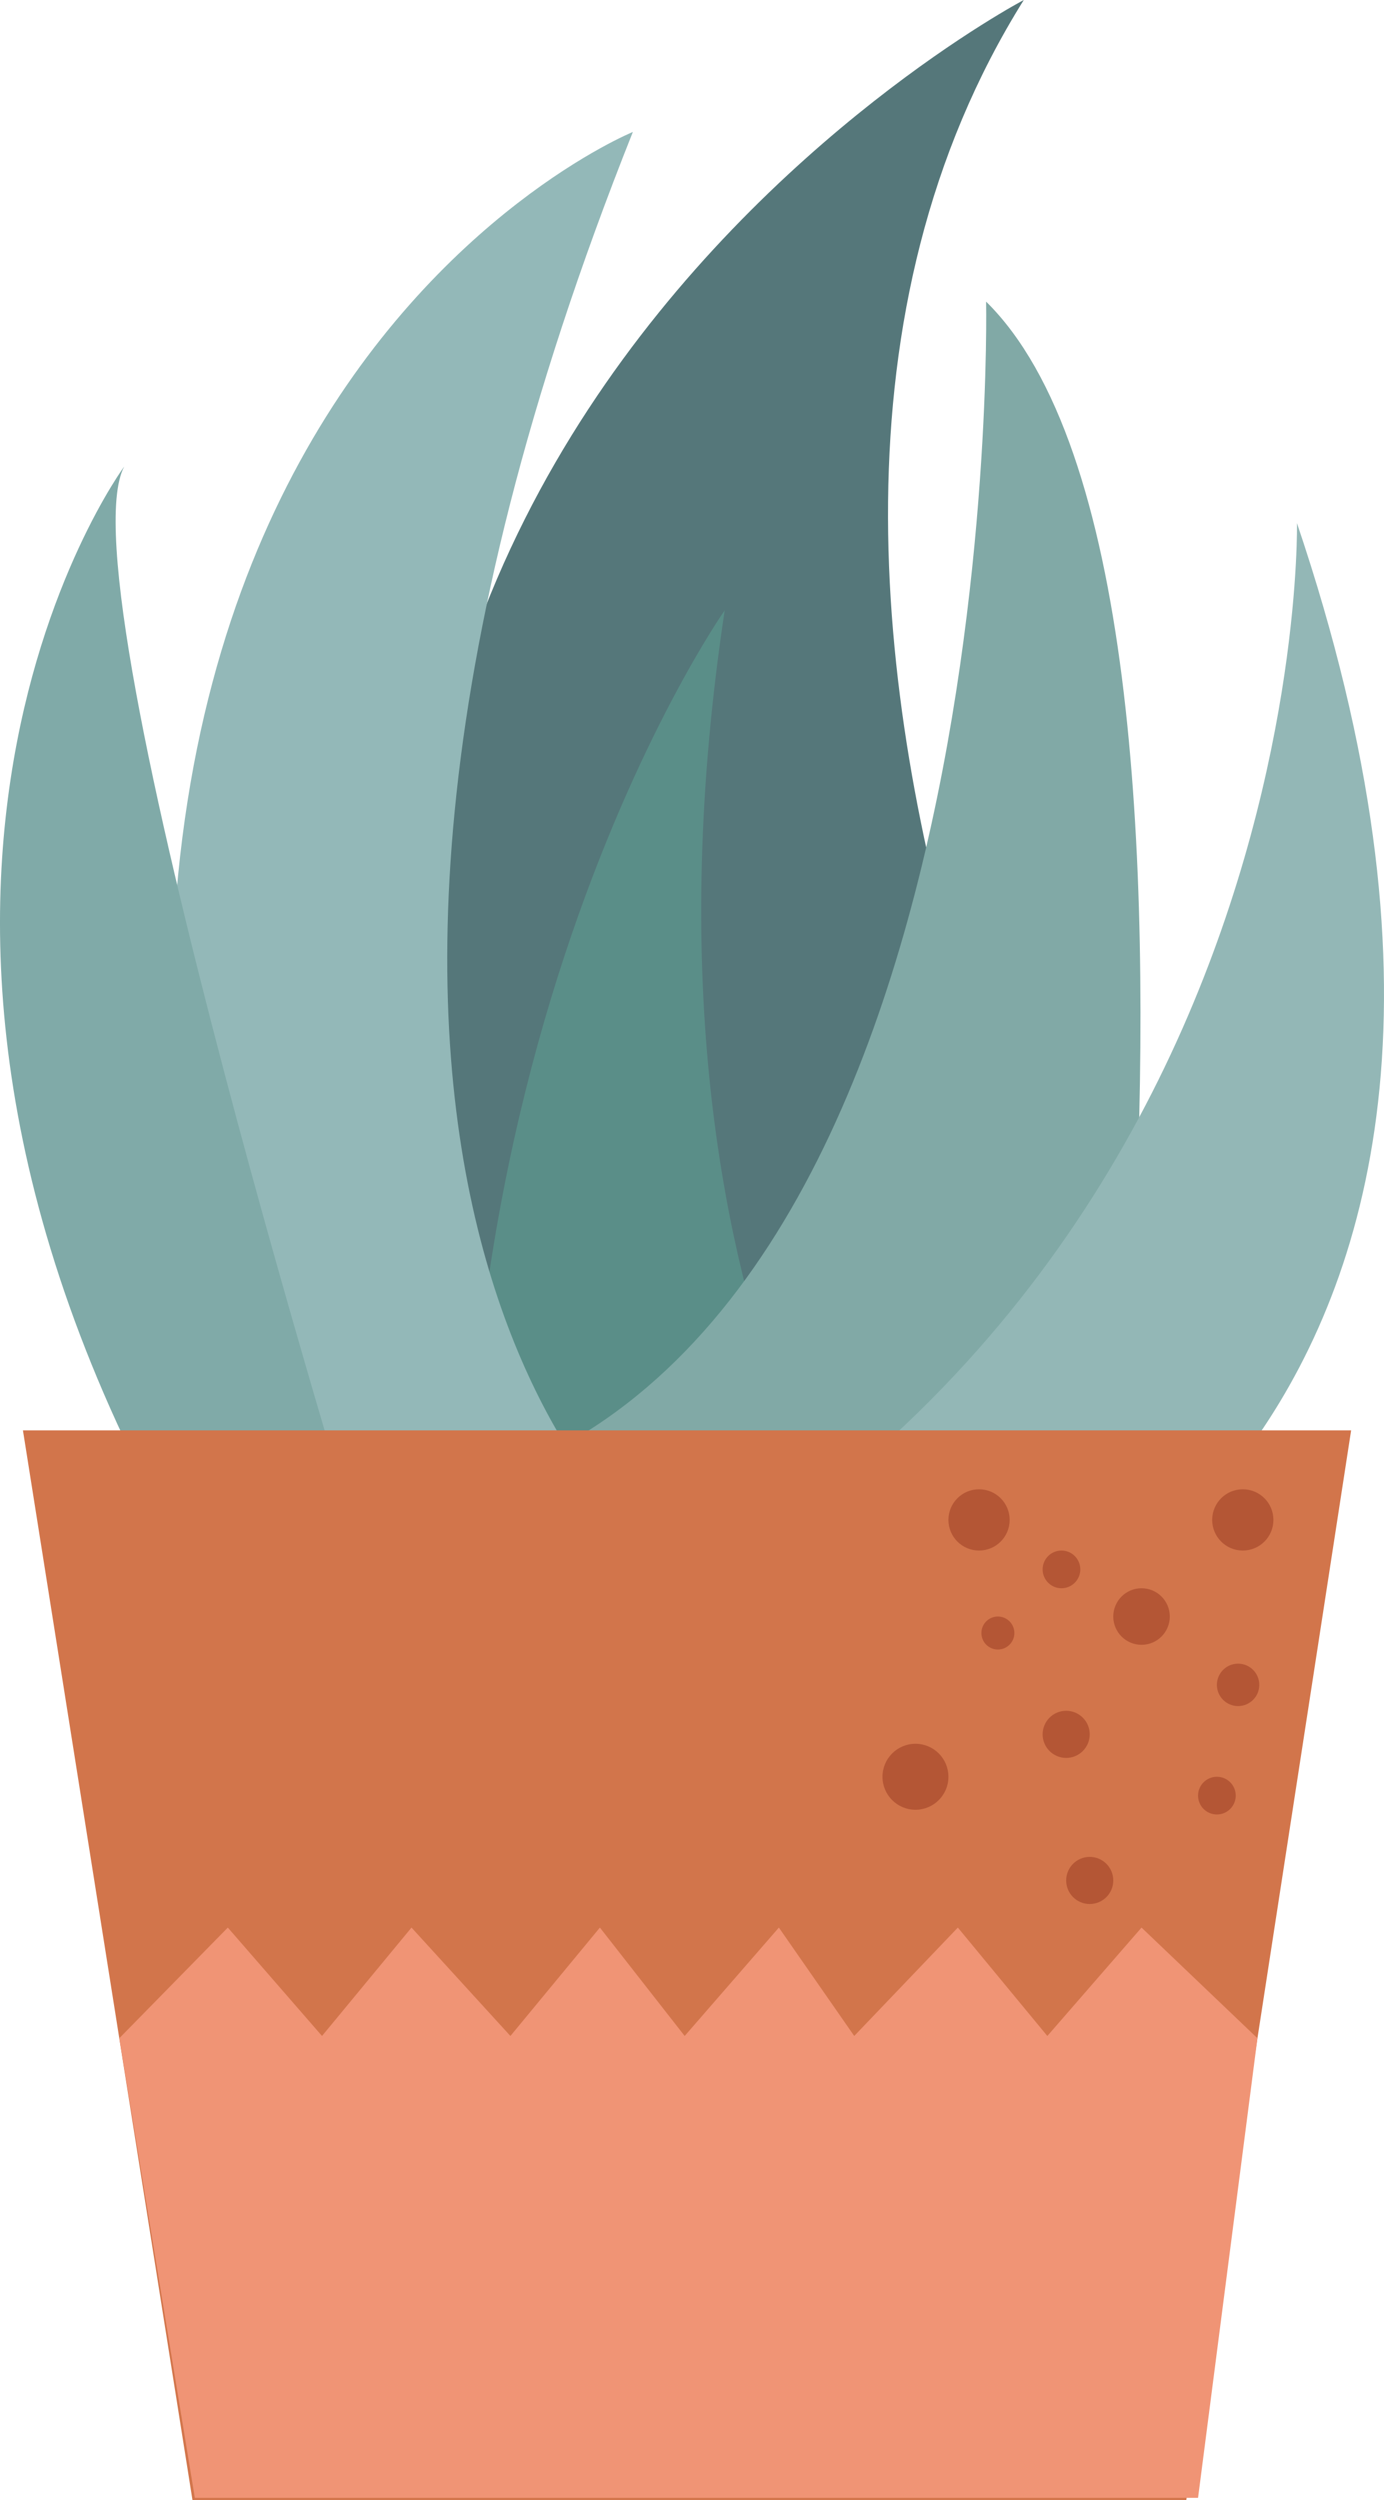 <svg id="Layer_1" data-name="Layer 1" xmlns="http://www.w3.org/2000/svg" viewBox="0 0 293.85 530.5"><defs><style>.cls-1{fill:#55777a;}.cls-2{fill:#5a8e88;}.cls-3{fill:#81a9a6;}.cls-4{fill:#93b7b6;}.cls-5{fill:#93b8b8;}.cls-6{fill:#80aaa8;}.cls-7{fill:#d2754b;}.cls-8{fill:#f09475;}.cls-9{fill:#b45635;}</style></defs><title>succulent</title><path class="cls-1" d="M302,115S85,229,213,468l126-26S220,246,302,115Z" transform="translate(-84.63 -115)"/><path class="cls-2" d="M238.5,244.5s-74,105-50,271l91-49S215.5,396.5,238.5,244.5Z" transform="translate(-84.63 -115)"/><path class="cls-3" d="M294,179s5,242-130,255l147,90S356,240,294,179Z" transform="translate(-84.63 -115)"/><path class="cls-4" d="M360,226s4,200-207,259l141-18S426,421,360,226Z" transform="translate(-84.63 -115)"/><path class="cls-5" d="M219,143S52,211,154,499l70-54S127.5,372.5,219,143Z" transform="translate(-84.63 -115)"/><path class="cls-6" d="M111,214s-71,96,20,243,32.5-5.5,32.5-5.5S97.5,239.5,111,214Z" transform="translate(-84.63 -115)"/><polygon class="cls-7" points="4.87 303.5 286.87 303.5 251.87 530.5 40.87 530.5 4.87 303.5"/><polygon class="cls-8" points="25.33 432.48 48.37 409 68.37 432 87.37 409 108.37 432 127.37 409 145.37 432 165.37 409 181.37 432 203.37 409 222.37 432 242.37 409 266.98 432.48 254.37 530 41.37 530 25.33 432.48"/><circle class="cls-9" cx="194.37" cy="377" r="7"/><circle class="cls-9" cx="231.37" cy="399" r="5"/><circle class="cls-9" cx="226.37" cy="368" r="5"/><circle class="cls-9" cx="207.87" cy="322.5" r="6.5"/><circle class="cls-9" cx="242.37" cy="343" r="6"/><circle class="cls-9" cx="263.87" cy="322.5" r="6.5"/><circle class="cls-9" cx="258.37" cy="381" r="4"/><circle class="cls-9" cx="262.87" cy="357.5" r="4.5"/><circle class="cls-9" cx="225.37" cy="333" r="4"/><circle class="cls-9" cx="211.87" cy="346.5" r="3.5"/></svg>